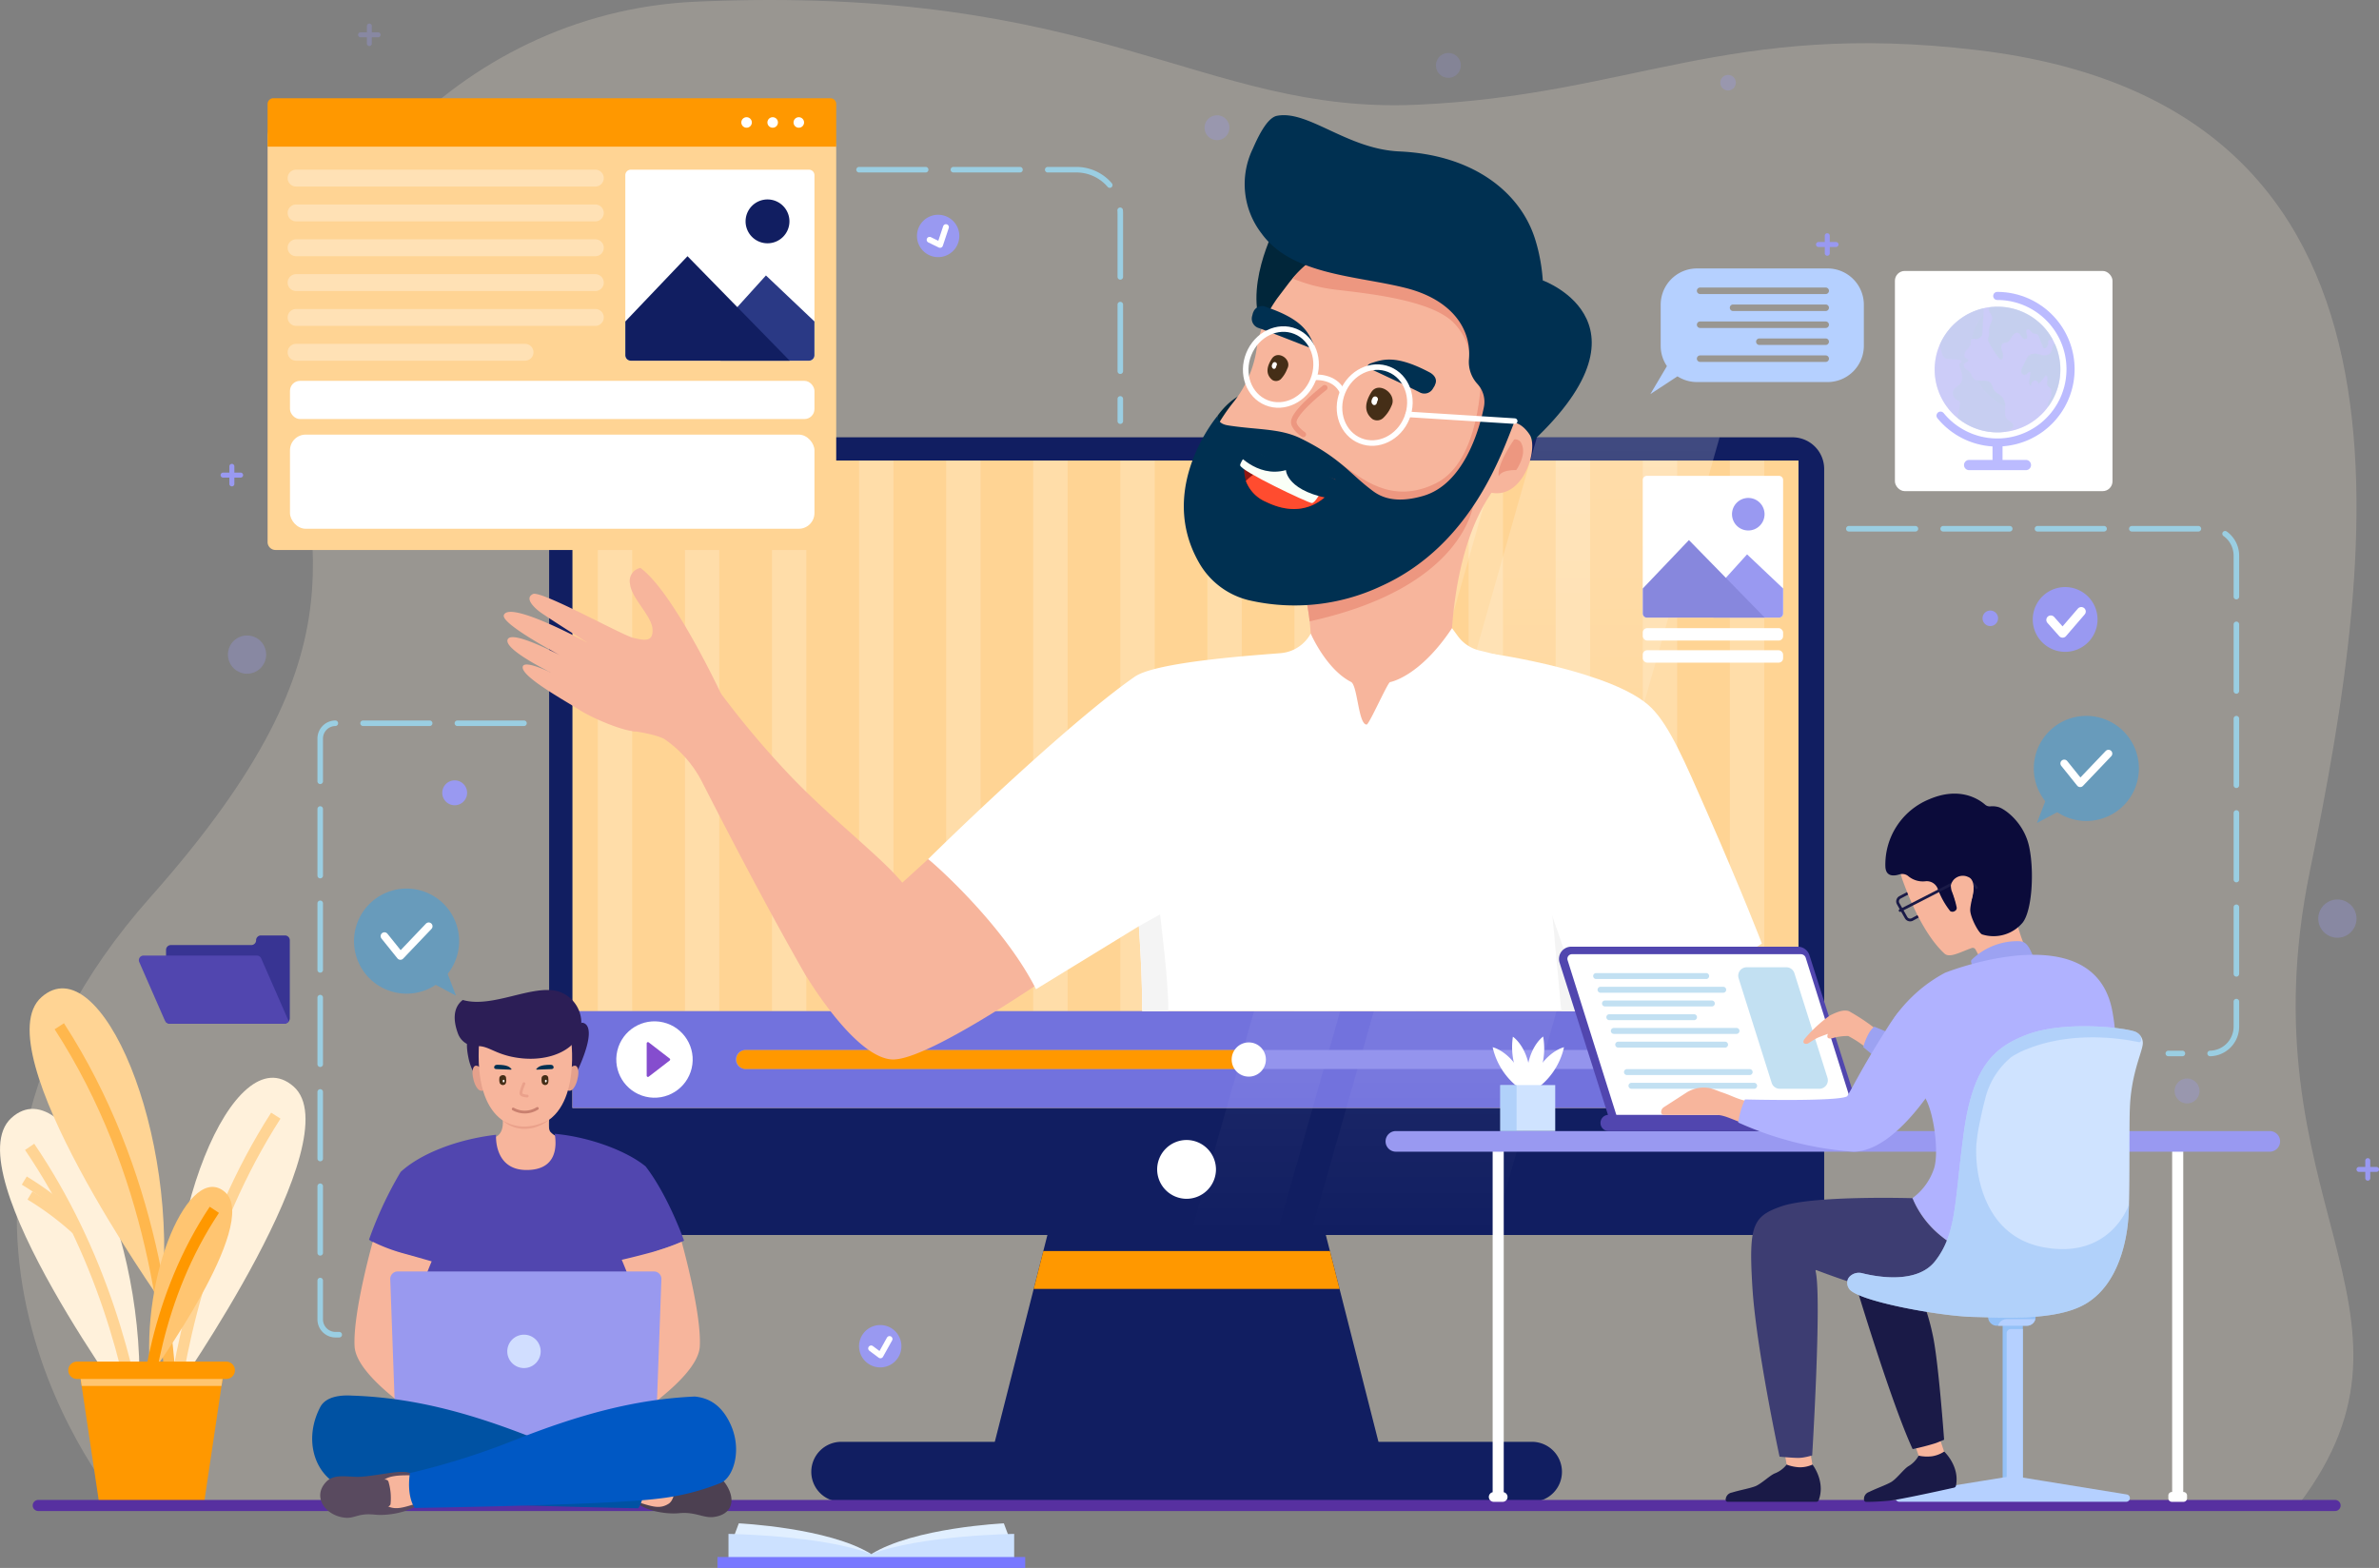 <svg xmlns="http://www.w3.org/2000/svg" xmlns:xlink="http://www.w3.org/1999/xlink" width="428.765" height="282.625" viewBox="0 0 428.765 282.625">
  <rect x="0" y="0" width="428.765" height="282.625" fill="#808080" stroke="none"/>
  <defs>
    <linearGradient id="linear-gradient" x1="0.5" y1="-0.011" x2="0.5" y2="0.996" gradientUnits="objectBoundingBox">
      <stop offset="0" stop-color="#fff"/>
      <stop offset="1" stop-color="#fff" stop-opacity="0"/>
    </linearGradient>
  </defs>
  <g id="Grupo_60593" data-name="Grupo 60593" transform="translate(-63.009 -47.639)">
    <path id="Trazado_108210" data-name="Trazado 108210" d="M85.794,318.654S40.9,266.332,91.472,209.394c40.764-45.9,27.748-63.644,25.869-94.593-1.59-26.2,28.116-64.932,72.574-66.866,72.868-3.169,90.983,20.248,129.671,18.591s56.185-15.2,101.122-9.863c83.385,9.9,72.147,88.933,59.995,148s24.362,79.241-1.915,114.034" transform="translate(-1.388 0)" fill="#fff1db" opacity="0.2"/>
    <g id="Grupo_60520" data-name="Grupo 60520" transform="translate(161.978 126.466)">
      <g id="Grupo_60516" data-name="Grupo 60516" transform="translate(47.249 133.477)">
        <path id="Trazado_108211" data-name="Trazado 108211" d="M394.052,407.448H323.629l7.649-30.074,1.734-6.82,3.366-13.208H381.3l3.366,13.208,1.734,6.82Z" transform="translate(-291.193 -357.347)" fill="#111e61"/>
        <path id="Trazado_108212" data-name="Trazado 108212" d="M389.912,383.434H334.788l1.734-6.82h51.657Z" transform="translate(-294.702 -363.406)" fill="#ff9800"/>
        <path id="Trazado_108213" data-name="Trazado 108213" d="M406.194,437.593H281.719a5.408,5.408,0,0,1-5.408-5.409h0a5.408,5.408,0,0,1,5.408-5.408H406.194a5.408,5.408,0,0,1,5.409,5.408h0A5.409,5.409,0,0,1,406.194,437.593Z" transform="translate(-276.311 -379.183)" fill="#111e61"/>
      </g>
      <path id="Trazado_108214" data-name="Trazado 108214" d="M437.185,168.336V300.717a5.708,5.708,0,0,1-5.7,5.705H213.089a5.7,5.7,0,0,1-5.705-5.705V168.336a5.7,5.7,0,0,1,5.705-5.705H431.48A5.708,5.708,0,0,1,437.185,168.336Z" transform="translate(-207.384 -162.631)" fill="#111e61"/>
      <rect id="Rectángulo_8448" data-name="Rectángulo 8448" width="220.969" height="116.697" transform="translate(4.203 4.188)" fill="#ffd494"/>
      <g id="Grupo_60517" data-name="Grupo 60517" transform="translate(8.777 4.188)" opacity="0.3">
        <rect id="Rectángulo_8449" data-name="Rectángulo 8449" width="6.195" height="99.245" transform="translate(188.332)" fill="#fff1db"/>
        <rect id="Rectángulo_8450" data-name="Rectángulo 8450" width="6.195" height="99.245" transform="translate(204.026)" fill="#fff1db"/>
        <rect id="Rectángulo_8451" data-name="Rectángulo 8451" width="6.195" height="99.245" fill="#fff1db"/>
        <rect id="Rectángulo_8452" data-name="Rectángulo 8452" width="6.195" height="99.245" transform="translate(15.694)" fill="#fff1db"/>
        <rect id="Rectángulo_8453" data-name="Rectángulo 8453" width="6.195" height="99.245" transform="translate(31.389)" fill="#fff1db"/>
        <rect id="Rectángulo_8454" data-name="Rectángulo 8454" width="6.195" height="99.245" transform="translate(47.083)" fill="#fff1db"/>
        <rect id="Rectángulo_8455" data-name="Rectángulo 8455" width="6.195" height="99.245" transform="translate(62.777)" fill="#fff1db"/>
        <rect id="Rectángulo_8456" data-name="Rectángulo 8456" width="6.195" height="99.245" transform="translate(78.471)" fill="#fff1db"/>
        <rect id="Rectángulo_8457" data-name="Rectángulo 8457" width="6.195" height="99.245" transform="translate(94.166)" fill="#fff1db"/>
        <rect id="Rectángulo_8458" data-name="Rectángulo 8458" width="6.195" height="99.245" transform="translate(109.86)" fill="#fff1db"/>
        <rect id="Rectángulo_8459" data-name="Rectángulo 8459" width="6.195" height="99.245" transform="translate(125.554)" fill="#fff1db"/>
        <rect id="Rectángulo_8460" data-name="Rectángulo 8460" width="6.195" height="99.245" transform="translate(141.249)" fill="#fff1db"/>
        <rect id="Rectángulo_8461" data-name="Rectángulo 8461" width="6.195" height="99.245" transform="translate(156.943)" fill="#fff1db"/>
        <rect id="Rectángulo_8462" data-name="Rectángulo 8462" width="6.195" height="99.245" transform="translate(172.637)" fill="#fff1db"/>
      </g>
      <rect id="Rectángulo_8463" data-name="Rectángulo 8463" width="220.969" height="17.452" transform="translate(4.203 103.433)" fill="#7272dd"/>
      <path id="Trazado_108215" data-name="Trazado 108215" d="M372.546,358.011h0a5.314,5.314,0,0,1-5.3-5.3h0a5.314,5.314,0,0,1,5.3-5.3h0a5.314,5.314,0,0,1,5.3,5.3h0A5.314,5.314,0,0,1,372.546,358.011Z" transform="translate(-257.662 -220.746)" fill="#fff"/>
      <path id="Trazado_108216" data-name="Trazado 108216" d="M391.565,306.317H376.044l40.82-143.686h15.522Z" transform="translate(-260.428 -162.631)" opacity="0.2" fill="url(#linear-gradient)"/>
      <path id="Trazado_108217" data-name="Trazado 108217" d="M440.467,306.317h-32.93l40.82-143.686h32.929Z" transform="translate(-270.333 -162.631)" opacity="0.2" fill="url(#linear-gradient)"/>
      <g id="Grupo_60518" data-name="Grupo 60518" transform="translate(33.695 109.074)">
        <path id="Trazado_108218" data-name="Trazado 108218" d="M439.54,327.168H258.252a1.714,1.714,0,1,1,0-3.427H439.54a1.714,1.714,0,0,1,0,3.427Z" transform="translate(-256.538 -322.375)" fill="#9494ed"/>
        <path id="Trazado_108219" data-name="Trazado 108219" d="M348.9,323.746v3.427H258.254a1.714,1.714,0,0,1,0-3.427Z" transform="translate(-256.539 -322.376)" fill="#ff9800"/>
        <circle id="Elipse_4183" data-name="Elipse 4183" cx="3.085" cy="3.085" r="3.085" transform="translate(89.317)" fill="#fff"/>
      </g>
      <g id="Grupo_60519" data-name="Grupo 60519" transform="translate(10.707 103.878)">
        <circle id="Elipse_4184" data-name="Elipse 4184" cx="6.884" cy="6.884" r="6.884" transform="translate(0 13.399) rotate(-76.718)" fill="#fff"/>
        <path id="Trazado_108220" data-name="Trazado 108220" d="M233.4,321.721l3.774,2.908a.228.228,0,0,1,0,.361L233.4,327.9a.228.228,0,0,1-.367-.18V321.9A.228.228,0,0,1,233.4,321.721Z" transform="translate(-226.158 -316.529)" fill="#854dce"/>
      </g>
    </g>
    <g id="Grupo_60526" data-name="Grupo 60526" transform="translate(63.009 225.797)">
      <g id="Grupo_60521" data-name="Grupo 60521" transform="translate(0 21.726)">
        <path id="Trazado_108221" data-name="Trazado 108221" d="M87.8,395.272s-33.175-44.815-22.765-54.387S90.655,365.029,87.8,395.272Z" transform="translate(-63.009 -339.229)" fill="#fff1db"/>
        <path id="Trazado_108222" data-name="Trazado 108222" d="M70.8,349.212C83.612,368.1,89.042,388.833,91.33,405.091" transform="translate(-65.459 -342.369)" fill="#fff1db" stroke="#ffd494" stroke-miterlimit="10" stroke-width="2"/>
        <path id="Trazado_108223" data-name="Trazado 108223" d="M69.392,358.081a53.007,53.007,0,0,1,8.29,6.191" transform="translate(-65.017 -345.158)" fill="#fff1db" stroke="#ffd494" stroke-miterlimit="10" stroke-width="1.718"/>
        <path id="Trazado_108224" data-name="Trazado 108224" d="M70.891,362a53,53,0,0,1,8.29,6.191" transform="translate(-65.488 -346.389)" fill="#fff1db" stroke="#ffd494" stroke-miterlimit="10" stroke-width="1.718"/>
      </g>
      <g id="Grupo_60522" data-name="Grupo 60522" transform="translate(30.279 16.115)">
        <path id="Trazado_108225" data-name="Trazado 108225" d="M108.784,387.566s31.985-45.673,21.327-54.967S105.13,357.409,108.784,387.566Z" transform="translate(-107.501 -331.043)" fill="#fff1db"/>
        <path id="Trazado_108226" data-name="Trazado 108226" d="M126.61,341.005c-13.251,20.686-17.9,43.275-19.43,60.045" transform="translate(-107.18 -334.176)" fill="none" stroke="#ffd494" stroke-miterlimit="10" stroke-width="2"/>
      </g>
      <g id="Grupo_60523" data-name="Grupo 60523" transform="translate(5.338)">
        <path id="Trazado_108228" data-name="Trazado 108228" d="M94.519,363.978s-32.19-45.528-21.574-54.87S98.036,333.8,94.519,363.978Z" transform="translate(-70.797 -307.534)" fill="#ffd494"/>
        <path id="Trazado_108229" data-name="Trazado 108229" d="M78.6,317.5c16.9,26.12,20.012,55.353,20.421,71.968" transform="translate(-73.251 -310.669)" fill="none" stroke="#ffb74d" stroke-miterlimit="10" stroke-width="2"/>
      </g>
      <g id="Grupo_60524" data-name="Grupo 60524" transform="translate(25.709 35.79)">
        <path id="Trazado_108230" data-name="Trazado 108230" d="M102.47,393.679s19.81-27.225,13.477-32.953S100.594,375.431,102.47,393.679Z" transform="translate(-101.05 -359.744)" fill="#ffc571"/>
        <path id="Trazado_108231" data-name="Trazado 108231" d="M113.434,365.769c-10.418,15.632-12.537,33.257-12.92,43.286" transform="translate(-100.514 -361.639)" fill="none" stroke="#ff9800" stroke-miterlimit="10" stroke-width="2"/>
      </g>
      <g id="Grupo_60525" data-name="Grupo 60525" transform="translate(12.306 67.285)">
        <path id="Trazado_108232" data-name="Trazado 108232" d="M109.95,407.334l-.156,1.041-.328,2.212L106.3,431.826H87.425l-3.164-21.239-.328-2.212-.156-1.041Z" transform="translate(-81.847 -406.206)" fill="#ff9800"/>
        <path id="Trazado_108233" data-name="Trazado 108233" d="M109.865,408.853l-.328,2.212h-25.2L84,408.853Z" transform="translate(-81.918 -406.684)" fill="#ffc571"/>
        <path id="Trazado_108234" data-name="Trazado 108234" d="M109.432,408.812H82.523a1.562,1.562,0,0,1-1.562-1.562h0a1.562,1.562,0,0,1,1.562-1.562h26.909a1.561,1.561,0,0,1,1.561,1.562h0A1.561,1.561,0,0,1,109.432,408.812Z" transform="translate(-80.961 -405.689)" fill="#ff9800"/>
      </g>
    </g>
    <g id="Grupo_60527" data-name="Grupo 60527" transform="translate(88.038 216.258)">
      <path id="Trazado_108235" data-name="Trazado 108235" d="M128.971,294.487v14.042a.95.95,0,0,1-.184.568.971.971,0,0,1-.806.422h-20.63a1.012,1.012,0,0,1-.683-.269V296.214a.865.865,0,0,1,.867-.86h14.5a.865.865,0,0,0,.86-.867.866.866,0,0,1,.86-.868H128.1A.872.872,0,0,1,128.971,294.487Z" transform="translate(-101.769 -293.619)" fill="#383493"/>
      <path id="Trazado_108236" data-name="Trazado 108236" d="M126.539,310.764a.971.971,0,0,1-.806.422H105.1a1.012,1.012,0,0,1-.683-.269.961.961,0,0,1-.208-.292.307.307,0,0,1-.031-.069l-4.591-10.48a.829.829,0,0,1,.76-1.159H120.8a.826.826,0,0,1,.76.492l4.3,9.812Z" transform="translate(-99.521 -295.285)" fill="#5146af"/>
    </g>
    <line id="Línea_185" data-name="Línea 185" x2="413.959" transform="translate(69.899 319.009)" fill="none" stroke="#5730a0" stroke-linecap="round" stroke-linejoin="round" stroke-width="2"/>
    <g id="Grupo_60531" data-name="Grupo 60531" transform="translate(111.236 65.35)">
      <path id="Rectángulo_8464" data-name="Rectángulo 8464" d="M4.484,0H95.836a6.647,6.647,0,0,1,6.647,6.647V77.389a1.432,1.432,0,0,1-1.432,1.432H1.432A1.432,1.432,0,0,1,0,77.389V4.484A4.484,4.484,0,0,1,4.484,0Z" transform="translate(0 2.605)" fill="#ffd494"/>
      <rect id="Rectángulo_8465" data-name="Rectángulo 8465" width="94.525" height="16.97" rx="2.827" transform="translate(4.036 60.631)" fill="#fff"/>
      <rect id="Rectángulo_8466" data-name="Rectángulo 8466" width="94.525" height="6.883" rx="1.801" transform="translate(4.036 50.94)" fill="#fff"/>
      <g id="Grupo_60528" data-name="Grupo 60528" transform="translate(3.617 12.874)">
        <path id="Trazado_108237" data-name="Trazado 108237" d="M194.092,95.294H140.158a1.519,1.519,0,0,1-1.519-1.519h0a1.519,1.519,0,0,1,1.519-1.519h53.934a1.519,1.519,0,0,1,1.519,1.519h0A1.519,1.519,0,0,1,194.092,95.294Z" transform="translate(-138.639 -92.256)" fill="#fff" opacity="0.31"/>
        <path id="Trazado_108238" data-name="Trazado 108238" d="M194.092,104.453H140.159a1.519,1.519,0,0,1-1.52-1.518h0a1.519,1.519,0,0,1,1.52-1.52h53.934a1.519,1.519,0,0,1,1.519,1.52h0A1.519,1.519,0,0,1,194.092,104.453Z" transform="translate(-138.639 -95.137)" fill="#fff" opacity="0.31"/>
        <path id="Trazado_108239" data-name="Trazado 108239" d="M194.092,113.613H140.159a1.519,1.519,0,0,1-1.52-1.519h0a1.52,1.52,0,0,1,1.52-1.519h53.934a1.519,1.519,0,0,1,1.519,1.519h0A1.519,1.519,0,0,1,194.092,113.613Z" transform="translate(-138.639 -98.017)" fill="#fff" opacity="0.31"/>
        <path id="Trazado_108240" data-name="Trazado 108240" d="M194.092,122.772H140.159a1.519,1.519,0,0,1-1.52-1.518h0a1.519,1.519,0,0,1,1.52-1.52h53.934a1.519,1.519,0,0,1,1.519,1.52h0A1.519,1.519,0,0,1,194.092,122.772Z" transform="translate(-138.639 -100.898)" fill="#fff" opacity="0.31"/>
        <path id="Trazado_108241" data-name="Trazado 108241" d="M194.092,131.932H140.159a1.519,1.519,0,0,1-1.52-1.519h0a1.519,1.519,0,0,1,1.52-1.519h53.934a1.519,1.519,0,0,1,1.519,1.519h0A1.519,1.519,0,0,1,194.092,131.932Z" transform="translate(-138.639 -103.779)" fill="#fff" opacity="0.31"/>
        <path id="Trazado_108242" data-name="Trazado 108242" d="M181.422,141.094H140.159a1.519,1.519,0,0,1-1.52-1.519h0a1.519,1.519,0,0,1,1.52-1.519h41.264a1.519,1.519,0,0,1,1.519,1.519h0A1.519,1.519,0,0,1,181.422,141.094Z" transform="translate(-138.639 -106.66)" fill="#fff" opacity="0.31"/>
      </g>
      <path id="Trazado_108243" data-name="Trazado 108243" d="M234.807,73.475H134.4a1.039,1.039,0,0,0-1.039,1.039V82.2H235.846V74.514A1.039,1.039,0,0,0,234.807,73.475Z" transform="translate(-133.362 -73.475)" fill="#ff9800"/>
      <g id="Grupo_60529" data-name="Grupo 60529" transform="translate(85.382 3.417)">
        <path id="Trazado_108244" data-name="Trazado 108244" d="M259.811,79.406a.947.947,0,1,1-.947-.947A.947.947,0,0,1,259.811,79.406Z" transform="translate(-257.917 -78.459)" fill="#fff"/>
        <path id="Trazado_108245" data-name="Trazado 108245" d="M266.675,79.406a.947.947,0,1,1-.947-.947A.946.946,0,0,1,266.675,79.406Z" transform="translate(-260.076 -78.459)" fill="#fff"/>
        <path id="Trazado_108246" data-name="Trazado 108246" d="M273.539,79.406a.947.947,0,1,1-.947-.947A.946.946,0,0,1,273.539,79.406Z" transform="translate(-262.234 -78.459)" fill="#fff"/>
      </g>
      <g id="Grupo_60530" data-name="Grupo 60530" transform="translate(64.479 12.877)">
        <path id="Trazado_108247" data-name="Trazado 108247" d="M261.506,93.241V125.7a.991.991,0,0,1-.993.992H228.4a.989.989,0,0,1-.981-.992V93.241a.987.987,0,0,1,.981-.981h32.108A.989.989,0,0,1,261.506,93.241Z" transform="translate(-227.424 -92.26)" fill="#fff"/>
        <path id="Trazado_108248" data-name="Trazado 108248" d="M269.38,128.364v6.083a.991.991,0,0,1-.993.992H252.462l.677-7.075,7.5-8.29Z" transform="translate(-235.299 -101.008)" fill="#2a3985"/>
        <path id="Trazado_108249" data-name="Trazado 108249" d="M257.046,133.845H228.4a.989.989,0,0,1-.981-.992V126.77l11.209-11.763Z" transform="translate(-227.424 -99.414)" fill="#111e61"/>
        <path id="Trazado_108250" data-name="Trazado 108250" d="M266.94,104.034a3.952,3.952,0,1,1-3.951-3.951A3.951,3.951,0,0,1,266.94,104.034Z" transform="translate(-237.366 -94.72)" fill="#111e61"/>
      </g>
    </g>
    <g id="Grupo_60539" data-name="Grupo 60539" transform="translate(153.797 68.401)">
      <path id="Trazado_108251" data-name="Trazado 108251" d="M308.394,272.676l-10.714-18.385-17.035,1.342L276,259.87c-.6-.693-.465-.535-.932-1.058-3.594-4.025-12.007-10.716-18.676-17.6a162.131,162.131,0,0,1-13.244-15.646l-1.348.672c.005-.717.01-1.176.01-1.176l-6-8.02-7.266-.472-5.394,6.56.278,3.507s.087,5.405,4.31,5.951c1.268.164,4.471.775,5.482,1.466A20.984,20.984,0,0,1,240,241.894c4.761,9.334,11.7,22.65,18.221,34.06a13.63,13.63,0,0,0,.747,1.224c2.268,3.614,9.3,14.063,15.04,14.556C280.956,292.331,308.394,272.676,308.394,272.676Z" transform="translate(-204.162 -121.529)" fill="#f7b59c"/>
      <g id="Grupo_60538" data-name="Grupo 60538" transform="translate(122.569)">
        <path id="Trazado_108252" data-name="Trazado 108252" d="M383.068,155.027s2.288-3.417,5.435-4.232-3.454,7.317-3.454,7.317a7.718,7.718,0,0,1-1.982.656A22.939,22.939,0,0,1,383.068,155.027Z" transform="translate(-376.996 -100.826)" fill="#01263a"/>
        <path id="Trazado_108253" data-name="Trazado 108253" d="M464.831,121.383s22.445,8.057-4.275,31.213l-4.022-1.224Z" transform="translate(-400.13 -91.594)" fill="#003051"/>
        <path id="Trazado_108254" data-name="Trazado 108254" d="M385.844,202.79a43.694,43.694,0,0,0,25.019,15.133c24.86-.472,29.1-14.169,29.1-14.169l-13.885-3.083s-.42-18.129,7.281-29.314c5.771,1.112,8.474-7.99,6.889-10.435-1.719-2.652-3.653-2.3-3.653-2.3-1.636,1.777-3.124,5.96-3.859,8.023L398.1,184.555a19.684,19.684,0,0,1,.931,2.49,40.237,40.237,0,0,1,1.546,7.491,50.96,50.96,0,0,1,.3,6.806Zm44.422-32.2c.734-1.252,1.531-2.518,2.413-3.791-.308.882-.539,1.679-.707,2.329C430.994,169.957,430.287,170.573,430.266,170.594Z" transform="translate(-377.897 -103.3)" fill="#f7b59c"/>
        <path id="Trazado_108255" data-name="Trazado 108255" d="M405.078,193.467a40.237,40.237,0,0,1,1.546,7.491c28.845-6.323,29.67-21.935,29.67-21.935l-14.807,6.008Z" transform="translate(-383.947 -109.722)" fill="#ed9780"/>
        <path id="Trazado_108256" data-name="Trazado 108256" d="M396.82,107.183s-6.281,11.68-1.955,19.374l10-12.961" transform="translate(-380.257 -87.128)" fill="#01263a"/>
        <path id="Trazado_108257" data-name="Trazado 108257" d="M380.9,167.273c6.647,10.5,31.008,10.256,42.437-4.782s13.294-32.291,7.579-42.9c-3.178-5.9-10.777-9.3-18.246-9.855a20.311,20.311,0,0,0-5.945.441,21.681,21.681,0,0,0-11.78,7.168c-.28.33-.541.661-.8,1l-1.755,2.316c-.23.3-.441.6-.651.922a19.966,19.966,0,0,0-2.536,5.324,19.321,19.321,0,0,0-.712,3.018,20.081,20.081,0,0,1-4.09,9.594C379.386,145.7,374.263,156.787,380.9,167.273Z" transform="translate(-375.349 -87.914)" fill="#f7b59c"/>
        <path id="Trazado_108258" data-name="Trazado 108258" d="M402.833,117.574a29.313,29.313,0,0,0,7.743,2.014c5.812.7,17.528,1.861,21.46,6.135a10.9,10.9,0,0,1,2.623,4.847c.965,3.358-2.182-11.415-2.182-11.415l-17.857-8.75A21.688,21.688,0,0,0,402.833,117.574Z" transform="translate(-383.241 -88.141)" fill="#ed9780"/>
        <path id="Trazado_108259" data-name="Trazado 108259" d="M439.478,146.641s-.056,15.21-8.1,19.232-13.552-.937-17.224-3.563c-2.113-1.511-2.856,2.362-2.856,2.362s4.2,6.972,6.3,6.972,10.55-.117,11.191-.524,5.479-2.74,5.479-2.74,3.323-5.679,3.556-6.278,4.022-7.069,3.847-7.885-.117-6.178-.117-6.178Z" transform="translate(-385.903 -99.538)" fill="#ed9780"/>
        <path id="Trazado_108260" data-name="Trazado 108260" d="M391.04,78.041c-1.9.369-3.613,4.262-4.386,6.006a14.556,14.556,0,0,0,1.6,15.187c5.478,7.592,17.312,7.607,26.142,9.88,7.848,2.02,11.76,7.079,11.244,12.843a5.854,5.854,0,0,0,1.459,4.336l.167.192a4.736,4.736,0,0,1,1.072,4.052c-.921,4.559-3.8,13.907-10.882,16-6.12,1.807-8.63-.491-9.641-1.261-3.561-2.71-5.572-5.712-12.522-9.1-3.615-1.762-7.5-1.518-12.573-2.258-.943-.138-2.248-.262-2.394-1.788,0,0-11.064,12.981-3.323,26.475a14.144,14.144,0,0,0,8.959,6.752,36.648,36.648,0,0,0,23.888-2.557c16.437-7.432,21.858-24.394,24.044-29.727s7.869-19.7,3.63-32.933c-2.616-8.166-10.9-15.071-24.439-15.679C403.651,84.035,396.658,76.948,391.04,78.041Z" transform="translate(-374.252 -77.927)" fill="#003051"/>
        <path id="Trazado_108261" data-name="Trazado 108261" d="M406.765,171.8a7.954,7.954,0,0,1-.7,1.049c-1.483,1.938-5.379,5.6-12.024,2.364a6.638,6.638,0,0,1-3.63-3.763,8.234,8.234,0,0,1,.5-5.827,52.227,52.227,0,0,0,5.812,3.19,29.57,29.57,0,0,0,9.666,2.959C406.513,171.788,406.639,171.8,406.765,171.8Z" transform="translate(-379.224 -105.509)" fill="#8d1612"/>
        <path id="Trazado_108262" data-name="Trazado 108262" d="M406.723,172.65l-.175.587-.322,1.077c-1.483,1.938-5.379,5.6-12.024,2.364a6.638,6.638,0,0,1-3.63-3.763,8.691,8.691,0,0,1,5.477-2.637h4.463Z" transform="translate(-379.384 -106.972)" fill="#ff4c2f"/>
        <path id="Trazado_108263" data-name="Trazado 108263" d="M390.926,165.626s-1.859,2.316-1.864,2.977c-.007,1.028,12.24,6.778,12.9,6.821s1.8-2.316,1.8-2.316l-4.962-2.955" transform="translate(-378.909 -105.509)" fill="#fafff7"/>
        <path id="Trazado_108264" data-name="Trazado 108264" d="M392.484,129.028c-.291.651-.056.044-.32.965a1.771,1.771,0,0,0,1.264,2.126c2.3.821,9.254,3.574,9.254,3.574.727.421.738-.361.513-.832-.914-1.915-1.831-4.294-8.421-6.527A1.7,1.7,0,0,0,392.484,129.028Z" transform="translate(-379.865 -93.731)" fill="#003051"/>
        <path id="Trazado_108265" data-name="Trazado 108265" d="M434.75,146.607c-.273.659.008.072-.48.9a1.771,1.771,0,0,1-2.413.546c-2.174-1.1-8.959-4.258-8.959-4.258-.805-.238-.245-.784.252-.945,2.018-.653,4.376-1.625,10.53,1.623C434.542,144.925,435.124,145.706,434.75,146.607Z" transform="translate(-389.423 -98.136)" fill="#003051"/>
        <path id="Trazado_108266" data-name="Trazado 108266" d="M387.659,165.4s3.859,4.907,9.217,3.41c0,0,.051,4.013,9.056,5.329l.787-3.143s-5.8-3.09-6.176-2.856-5.889-1.471-6.939-1.668-4.633-2.995-4.633-2.995Z" transform="translate(-378.468 -104.831)" fill="#003051"/>
        <path id="Trazado_108267" data-name="Trazado 108267" d="M459.822,163.178s-3.269,4.658-2.767,6.689c0,0,.125-1.179,3.133-1.161,0,0,1.944-2.709.966-4.729A1.216,1.216,0,0,0,459.822,163.178Z" transform="translate(-400.277 -104.733)" fill="#ed9780"/>
        <g id="Grupo_60534" data-name="Grupo 60534" transform="translate(32.873 49.127)">
          <g id="Grupo_60532" data-name="Grupo 60532">
            <path id="Trazado_108268" data-name="Trazado 108268" d="M423.111,150.421c-1.027,1.673-1.456,3.5.223,4.827a1.609,1.609,0,0,0,1.937-.2,6.264,6.264,0,0,0,1.473-2.157c1.148-2.177-2.322-4.606-3.633-2.47Z" transform="translate(-422.206 -149.594)" fill="#452e17"/>
          </g>
          <g id="Grupo_60533" data-name="Grupo 60533" transform="translate(0.948 1.56)">
            <path id="Trazado_108269" data-name="Trazado 108269" d="M423.827,152.111c-.269.439-.383.918.058,1.267a.423.423,0,0,0,.508-.053c.224-.215.165-.437.3-.687a.506.506,0,0,0-.863-.527Z" transform="translate(-423.589 -151.87)" fill="#fff"/>
          </g>
        </g>
        <g id="Grupo_60537" data-name="Grupo 60537" transform="translate(15.088 43.242)">
          <g id="Grupo_60535" data-name="Grupo 60535">
            <path id="Trazado_108270" data-name="Trazado 108270" d="M397.036,141.666c-.848,1.3-1.228,2.728.068,3.815a1.272,1.272,0,0,0,1.533-.114,5.562,5.562,0,0,0,1.171-1.869c.955-1.693-1.69-3.488-2.772-1.831Z" transform="translate(-396.262 -141.008)" fill="#452e17"/>
          </g>
          <g id="Grupo_60536" data-name="Grupo 60536" transform="translate(0.771 1.252)">
            <path id="Trazado_108271" data-name="Trazado 108271" d="M397.589,143.017c-.222.34-.322.715.018,1a.332.332,0,0,0,.4-.03c.182-.164.14-.341.25-.535a.4.4,0,0,0-.67-.435Z" transform="translate(-397.386 -142.835)" fill="#fff"/>
          </g>
        </g>
      </g>
      <path id="Trazado_108272" data-name="Trazado 108272" d="M234.669,219.778s-8.6-18.46-14.594-22.808a2.417,2.417,0,0,0-1.864,2.9c.247,2.566,3.887,5.712,4.051,8.113s-1.449,2.067-3.435,1.612-16.671-8.629-18.119-7.913c-1.477.729.04,2.255,1.074,3.083s8.872,5.757,8.872,5.757-14.123-7.75-15.18-5.056c-.685,1.747,12.447,8.489,12.447,8.489s-11.281-6.32-11.8-3.975c-.439,2,9.117,6.485,9.117,6.485s-5.906-3.092-6.35-1.734c-.563,1.72,7.64,6.176,10.019,7.728s8.17,4.039,10.466,3.979,3.993-.288,5.254,1" transform="translate(-195.449 -115.366)" fill="#f7b59c"/>
      <path id="Trazado_108273" data-name="Trazado 108273" d="M427.023,264.29l4.744,17.556h-86.16c.007-4.538-.24-9.953-.6-15.3L326.474,277.9c-6.06-12.01-19.269-23.437-19.454-23.444,12.867-12.624,28.644-26.922,37.24-32.885,4.113-2.859,23.872-4.008,26.436-4.262a6.8,6.8,0,0,0,5.285-3.517s2.749,6.389,7.232,8.7c1.22.5,1.33,7.746,2.852,7.7.452-.014,3.784-7.582,4.216-7.65,0,0,5.306-.9,11.167-9.727l1.049,1.433a6.758,6.758,0,0,0,3.914,2.6,98.156,98.156,0,0,1,13.6,4.25c7.39,2.982,15.527,17.165,15.527,17.165l1.83,26.028-10.858-.494Z" transform="translate(-230.539 -120.35)" fill="#fff"/>
      <path id="Trazado_108274" data-name="Trazado 108274" d="M470.512,281.4l2.049,22.016h10.625L481.3,289.069Z" transform="translate(-281.957 -141.92)" fill="#f4f4f4"/>
      <path id="Trazado_108275" data-name="Trazado 108275" d="M505.847,276.336l9.6,25.489h-28.62l-4.741-10.351" transform="translate(-285.596 -140.327)" fill="#f7b59c"/>
      <path id="Trazado_108276" data-name="Trazado 108276" d="M455.607,219.6s21.934,3.172,28.491,9.7c3.268,3.255,5.948,9.492,10.051,18.851,6.712,15.309,9.877,23.648,9.877,23.648s-16.6,11.541-33.24,8.114l-8.151-23.478Z" transform="translate(-277.27 -122.483)" fill="#fff"/>
      <ellipse id="Elipse_4185" data-name="Elipse 4185" cx="6.935" cy="6.243" rx="6.935" ry="6.243" transform="translate(131.681 49.487) rotate(-67.998)" fill="none" stroke="#fff" stroke-miterlimit="10" stroke-width="1"/>
      <ellipse id="Elipse_4186" data-name="Elipse 4186" cx="6.935" cy="6.243" rx="6.935" ry="6.243" transform="translate(148.586 56.35) rotate(-67.999)" fill="none" stroke="#fff" stroke-miterlimit="10" stroke-width="1"/>
      <path id="Trazado_108277" data-name="Trazado 108277" d="M408.473,146.864s3.74-.4,5.157,2.658" transform="translate(-262.446 -99.602)" fill="none" stroke="#fff" stroke-miterlimit="10" stroke-width="1"/>
      <line id="Línea_186" data-name="Línea 186" x2="19.213" y2="1.21" transform="translate(162.995 53.935)" fill="none" stroke="#fff" stroke-linecap="round" stroke-miterlimit="10" stroke-width="1"/>
      <path id="Trazado_108278" data-name="Trazado 108278" d="M367.739,305.518h-4.7c.007-4.538-.24-9.953-.6-15.3l3.811-2.132S367.849,300.679,367.739,305.518Z" transform="translate(-247.968 -144.023)" fill="#f4f4f4"/>
      <path id="Trazado_108279" data-name="Trazado 108279" d="M408.738,149.594s-5,3.87-5.546,5.9c-.319,1.194,1.686,2.516,1.686,2.516" transform="translate(-260.774 -100.466)" fill="none" stroke="#ed9780" stroke-linecap="round" stroke-miterlimit="10" stroke-width="1"/>
    </g>
    <g id="Grupo_60548" data-name="Grupo 60548" transform="translate(119.279 226.093)">
      <path id="Trazado_108280" data-name="Trazado 108280" d="M204.679,344.6s2.054,7.161-5.648,7.159a6.277,6.277,0,0,1-2.8-.669c-2.843-1.369-3.5-6.144-3.5-6.144,2.407-.616,1.562-4.094,1.562-4.094l8.555.2s-.423,2.236.2,2.875C204.138,345.038,204.679,344.6,204.679,344.6Z" transform="translate(-160.076 -318.309)" fill="#f7b59c"/>
      <path id="Trazado_108281" data-name="Trazado 108281" d="M182.924,345.956s-.482,6.351,5.5,6.351c5.409,0,5.474-4.207,5.075-6.525,6.176.55,12.931,3.045,16.381,5.876,4.092,5.294,6.932,13.392,6.932,13.392a32.4,32.4,0,0,1-3.839,1.475,15.922,15.922,0,0,0-3.5,1.526l-2.42,32.691H169.216l-.645-32.711s-2.486-.6-4.5-1.254a12.908,12.908,0,0,1-4.043-1.908,68.386,68.386,0,0,1,5.7-12.211C169.2,349.446,175.706,346.8,182.924,345.956Z" transform="translate(-149.792 -319.86)" fill="#5146af"/>
      <path id="Trazado_108282" data-name="Trazado 108282" d="M159.5,374.175s-3.608,12.761-3.275,18.857,14.742,14.631,14.742,14.631l1.884-6.429s-5.985-2.549-6.872-7.2,4.138-16.332,4.138-16.332-2.22-.651-5.255-1.482A31.47,31.47,0,0,1,159.5,374.175Z" transform="translate(-148.587 -328.789)" fill="#f7b59c"/>
      <path id="Trazado_108283" data-name="Trazado 108283" d="M236.093,374.175s3.608,12.761,3.276,18.857-14.742,14.631-14.742,14.631l-1.884-6.429s5.986-2.549,6.872-7.2-4.315-16.613-4.315-16.613,2.4-.539,5.431-1.371A43.119,43.119,0,0,0,236.093,374.175Z" transform="translate(-169.515 -328.789)" fill="#f7b59c"/>
      <path id="Trazado_108284" data-name="Trazado 108284" d="M213.42,412.658H166.671l-1.06-29.291a1.341,1.341,0,0,1,1.34-1.389H213.14a1.341,1.341,0,0,1,1.341,1.389Z" transform="translate(-151.547 -331.243)" fill="#9999ef"/>
      <g id="Grupo_60540" data-name="Grupo 60540" transform="translate(0 73.09)">
        <path id="Trazado_108285" data-name="Trazado 108285" d="M229.718,435.941a4.554,4.554,0,0,1,3.31-1.238c1.5-.04,5.751.92,7.778.886s4.137-.478,5.3,1.253c1.974,2.936,1.121,5.584-2.2,5.982-1.808.217-3.3-.977-6.174-.693-2.783.276-7.124-.654-8.388-2.642" transform="translate(-171.59 -420.915)" fill="#4c4051"/>
        <path id="Trazado_108286" data-name="Trazado 108286" d="M222.938,434.515a21.606,21.606,0,0,0,3.729.72c1.488.08,4.825-.291,6.333.657,1.633,1.028,1.028,3.811-.007,4.468-1.671,1.061-3.022.512-6.08-.451a19.1,19.1,0,0,0-6.646-.6" transform="translate(-168.737 -420.856)" fill="#f7b59c"/>
        <path id="Trazado_108287" data-name="Trazado 108287" d="M203.85,434.923s-34.661-.625-43.9-1.841a43.644,43.644,0,0,1-10.569-2.591c-4.153-2.473-5.674-8.364-2.848-13.792,1.318-2.532,5.38-2.078,5.946-2.078.144,0,.219.008.219.008,11.236.439,21.475,3.309,33.049,7.935a133.636,133.636,0,0,0,19,6.086C205.362,433.074,203.85,434.923,203.85,434.923Z" transform="translate(-145.095 -414.59)" fill="#0052a3"/>
        <path id="Trazado_108288" data-name="Trazado 108288" d="M242.254,438.61s-.919-.511-1.224.04a8.082,8.082,0,0,0-.313,3.252c.287.648,1.634.415,1.634.415l1.1-2.963Z" transform="translate(-175.149 -422.076)" fill="#4c4051"/>
      </g>
      <g id="Grupo_60541" data-name="Grupo 60541" transform="translate(1.443 73.282)">
        <path id="Trazado_108289" data-name="Trazado 108289" d="M165.294,435.985a4.729,4.729,0,0,0-3.432-1.3c-1.56-.048-5.976.934-8.082.891s-4.176-.5-5.519.916c-2.53,2.665-.175,6.009,3.276,6.436,1.877.232,2.431-.851,5.414-.544,2.889.3,7.4-.652,8.722-2.713" transform="translate(-147.2 -421.102)" fill="#594a5f"/>
        <path id="Trazado_108290" data-name="Trazado 108290" d="M174.271,434.531a22.479,22.479,0,0,1-3.875.734c-1.546.077-5.011-.32-6.58.659-1.7,1.06-1.082,3.954-.01,4.641,1.732,1.108,3.138.544,6.317-.446a19.844,19.844,0,0,1,6.9-.594" transform="translate(-152.093 -421.053)" fill="#f7b59c"/>
        <path id="Trazado_108291" data-name="Trazado 108291" d="M226.672,430.461l-.008.009a42.558,42.558,0,0,1-11.168,2.8c-9.243,1.182-43.913,1.68-43.913,1.68s-1.5-1.866-.877-6.281a133.2,133.2,0,0,0,19.027-6.01c11.329-4.465,21.383-7.294,32.314-7.791,2.139.212,4.613,1.156,6.361,4.82C230.736,424.536,228.934,429.609,226.672,430.461Z" transform="translate(-154.545 -414.87)" fill="#0058c4"/>
        <path id="Trazado_108292" data-name="Trazado 108292" d="M162.137,436.972s1.174-.648,1.562.056a10.307,10.307,0,0,1,.384,4.149c-.369.825-2.085.522-2.085.522l-1.387-3.784Z" transform="translate(-151.417 -421.736)" fill="#594a5f"/>
      </g>
      <path id="Trazado_108293" data-name="Trazado 108293" d="M214.282,316.572s3.211-.326-.43,7.99c-1.372,3.135-1.861,2.927-1.884,3.079a3,3,0,0,1-1.23-1.569c0-.528.053-4.643.106-4.854S214.282,316.572,214.282,316.572Z" transform="translate(-165.739 -310.672)" fill="#2c1e56"/>
      <path id="Trazado_108294" data-name="Trazado 108294" d="M187.5,319.333s-2.485-.692-1.483,4.267a9.768,9.768,0,0,0,2.468,4.9,3,3,0,0,0,1.23-1.569c0-.528-.053-4.643-.106-4.854S187.5,319.333,187.5,319.333Z" transform="translate(-157.89 -311.531)" fill="#2c1e56"/>
      <path id="Trazado_108295" data-name="Trazado 108295" d="M188.639,328.233s-1.054-1.019-1.351.339.806,4.882,2.207,3.524" transform="translate(-158.349 -314.225)" fill="#e5a18c"/>
      <path id="Trazado_108296" data-name="Trazado 108296" d="M212.64,328.233s1.054-1.019,1.351.339-.807,4.882-2.207,3.524" transform="translate(-166.069 -314.225)" fill="#e5a18c"/>
      <path id="Trazado_108297" data-name="Trazado 108297" d="M197.613,336.977h-.082c-.978.059-9.683.143-8.581-15.679h16.584S207.544,336.027,197.613,336.977Z" transform="translate(-158.857 -312.159)" fill="#f7b59c"/>
      <path id="Trazado_108298" data-name="Trazado 108298" d="M201.291,308.237a5.938,5.938,0,0,1,3.6,8c-1.542,3.123-6.508,4.942-12.059,3.761-3.268-.7-4.319-2.01-6.278-1.911a3.451,3.451,0,0,1-3.406-2.257c-.713-1.921-1.133-4.519.858-6.067C189.418,311.322,196.605,306.849,201.291,308.237Z" transform="translate(-156.876 -307.966)" fill="#2c1e56"/>
      <path id="Trazado_108299" data-name="Trazado 108299" d="M202.4,401.61a3.008,3.008,0,1,1-3.009-3.008A3.008,3.008,0,0,1,202.4,401.61Z" transform="translate(-161.225 -336.471)" fill="#d1deff"/>
      <path id="Trazado_108300" data-name="Trazado 108300" d="M195.2,342.228a6.947,6.947,0,0,0,1.24.606,7.253,7.253,0,0,0,2.912.48,8.429,8.429,0,0,0,1.578-.22,9.831,9.831,0,0,0,1.34-.41,10.178,10.178,0,0,0,1.261-.571,5.7,5.7,0,0,1-1.163.788,7.744,7.744,0,0,1-1.342.553,6.994,6.994,0,0,1-1.647.282,6.016,6.016,0,0,1-1.677-.165,6.144,6.144,0,0,1-1.361-.522A4.584,4.584,0,0,1,195.2,342.228Z" transform="translate(-160.853 -318.706)" fill="#eaa18b"/>
      <g id="Grupo_60544" data-name="Grupo 60544" transform="translate(33.721 15.351)">
        <g id="Grupo_60542" data-name="Grupo 60542">
          <path id="Trazado_108301" data-name="Trazado 108301" d="M195.5,330.833c.064.566.113,1.235-.5,1.308a.65.65,0,0,1-.633-.359,2.036,2.036,0,0,1-.075-.807c-.034-.713,1.13-.865,1.212-.143Z" transform="translate(-194.287 -330.361)" fill="#452e17"/>
        </g>
        <g id="Grupo_60543" data-name="Grupo 60543" transform="translate(0.633 0.836)">
          <path id="Trazado_108302" data-name="Trazado 108302" d="M195.5,331.7c.029.146.011.288-.144.338a.122.122,0,0,1-.133-.065c-.039-.081,0-.136-.012-.217a.147.147,0,0,1,.289-.056Z" transform="translate(-195.21 -331.58)" fill="#fff"/>
        </g>
      </g>
      <g id="Grupo_60547" data-name="Grupo 60547" transform="translate(41.33 15.351)">
        <g id="Grupo_60545" data-name="Grupo 60545">
          <path id="Trazado_108303" data-name="Trazado 108303" d="M206.6,330.833c.064.566.113,1.235-.5,1.308a.65.65,0,0,1-.633-.359,2.036,2.036,0,0,1-.075-.807c-.034-.713,1.13-.865,1.212-.143Z" transform="translate(-205.387 -330.361)" fill="#452e17"/>
        </g>
        <g id="Grupo_60546" data-name="Grupo 60546" transform="translate(0.633 0.836)">
          <path id="Trazado_108304" data-name="Trazado 108304" d="M206.6,331.7c.029.146.011.288-.144.338a.122.122,0,0,1-.133-.065c-.039-.081,0-.136-.012-.217a.147.147,0,0,1,.289-.056Z" transform="translate(-206.31 -331.58)" fill="#fff"/>
        </g>
      </g>
      <path id="Trazado_108305" data-name="Trazado 108305" d="M207.085,327.893c.047.138.012.012.042.2s-.165.311-.418.315c-.629.013-2.548.1-2.548.1-.206.034-.175-.11-.1-.184.319-.3.657-.68,2.459-.694C206.775,327.626,207.02,327.705,207.085,327.893Z" transform="translate(-163.622 -314.15)" fill="#003051"/>
      <path id="Trazado_108306" data-name="Trazado 108306" d="M192.974,327.893c-.047.138-.013.012-.042.2s.165.311.418.315c.629.013,2.548.1,2.548.1.206.034.175-.11.1-.184-.319-.3-.658-.68-2.459-.694C193.284,327.626,193.039,327.705,192.974,327.893Z" transform="translate(-160.139 -314.15)" fill="#003051"/>
      <path id="Trazado_108307" data-name="Trazado 108307" d="M200.521,332.584s-.729,1.6-.5,1.913,1.087.328,1.087.328" transform="translate(-162.355 -315.709)" fill="none" stroke="#eaa18b" stroke-linecap="round" stroke-miterlimit="10" stroke-width="0.5"/>
      <path id="Trazado_108308" data-name="Trazado 108308" d="M197.938,339.212a4.241,4.241,0,0,0,4.348-.108" transform="translate(-161.714 -317.759)" fill="none" stroke="#c9806f" stroke-linecap="round" stroke-miterlimit="10" stroke-width="0.5"/>
    </g>
    <g id="Grupo_60554" data-name="Grupo 60554" transform="translate(312.728 190.691)">
      <g id="Grupo_60550" data-name="Grupo 60550" transform="translate(0 60.829)">
        <g id="Grupo_60549" data-name="Grupo 60549" transform="translate(18.614 3.1)">
          <path id="Trazado_108309" data-name="Trazado 108309" d="M457.136,411.584V349.832a.25.25,0,0,0-.25-.25h-1.5a.25.25,0,0,0-.249.25v61.752a.874.874,0,0,0-.687.846.886.886,0,0,0,.886.886h1.6a.886.886,0,0,0,.886-.886A.874.874,0,0,0,457.136,411.584Z" transform="translate(-454.452 -349.582)" fill="#fff"/>
          <path id="Trazado_108310" data-name="Trazado 108310" d="M635.842,411.543h-.051V349.582h-2v61.961h-.051a.637.637,0,0,0-.636.636v.5a.637.637,0,0,0,.636.636h2.1a.637.637,0,0,0,.636-.636v-.5A.637.637,0,0,0,635.842,411.543Z" transform="translate(-510.639 -349.582)" fill="#fff"/>
        </g>
        <path id="Trazado_108311" data-name="Trazado 108311" d="M586.658,348.778h-157.5a1.859,1.859,0,0,1-1.859-1.859h0a1.859,1.859,0,0,1,1.859-1.859h157.5a1.859,1.859,0,0,1,1.859,1.859h0A1.859,1.859,0,0,1,586.658,348.778Z" transform="translate(-427.298 -345.06)" fill="#9999f1"/>
      </g>
      <path id="Trazado_108312" data-name="Trazado 108312" d="M527.467,327.753H482l-9-28.295a2.209,2.209,0,0,1,2.105-2.879h40.825a2.21,2.21,0,0,1,2.106,1.54Z" transform="translate(-441.64 -268.984)" fill="#5146af"/>
      <path id="Trazado_108313" data-name="Trazado 108313" d="M527.244,328.373H484.191l-9.051-28.741a.828.828,0,0,1,.782-1.08h41.248a.934.934,0,0,1,.89.657Z" transform="translate(-442.332 -269.604)" fill="#fff"/>
      <path id="Trazado_108314" data-name="Trazado 108314" d="M502.247,304.586H482.416a.535.535,0,0,1-.535-.535h0a.535.535,0,0,1,.535-.535h19.831a.536.536,0,0,1,.535.535h0A.535.535,0,0,1,502.247,304.586Z" transform="translate(-444.464 -271.165)" fill="#c2e0f2"/>
      <path id="Trazado_108315" data-name="Trazado 108315" d="M505.681,308.194H483.566a.535.535,0,0,1-.535-.535h0a.535.535,0,0,1,.535-.535h22.115a.534.534,0,0,1,.535.535h0A.535.535,0,0,1,505.681,308.194Z" transform="translate(-444.826 -272.3)" fill="#c2e0f2"/>
      <path id="Trazado_108316" data-name="Trazado 108316" d="M504,311.8H484.74a.535.535,0,0,1-.535-.535h0a.536.536,0,0,1,.535-.535H504a.535.535,0,0,1,.535.535h0A.534.534,0,0,1,504,311.8Z" transform="translate(-445.195 -273.434)" fill="#c2e0f2"/>
      <path id="Trazado_108317" data-name="Trazado 108317" d="M501.151,315.409H485.885a.535.535,0,0,1-.535-.535h0a.535.535,0,0,1,.535-.535h15.266a.536.536,0,0,1,.535.535h0A.535.535,0,0,1,501.151,315.409Z" transform="translate(-445.556 -274.569)" fill="#c2e0f2"/>
      <path id="Trazado_108318" data-name="Trazado 108318" d="M509.179,319.017H487.064a.536.536,0,0,1-.535-.535h0a.535.535,0,0,1,.535-.535h22.114a.534.534,0,0,1,.535.535h0A.535.535,0,0,1,509.179,319.017Z" transform="translate(-445.926 -275.704)" fill="#c2e0f2"/>
      <path id="Trazado_108319" data-name="Trazado 108319" d="M507.48,322.624H488.219a.535.535,0,0,1-.535-.535h0a.535.535,0,0,1,.535-.535H507.48a.535.535,0,0,1,.535.535h0A.534.534,0,0,1,507.48,322.624Z" transform="translate(-446.29 -276.838)" fill="#c2e0f2"/>
      <path id="Trazado_108320" data-name="Trazado 108320" d="M512.635,329.839H490.521a.535.535,0,0,1-.535-.535h0a.536.536,0,0,1,.535-.535h22.114a.535.535,0,0,1,.535.535h0A.534.534,0,0,1,512.635,329.839Z" transform="translate(-447.014 -279.107)" fill="#c2e0f2"/>
      <path id="Trazado_108321" data-name="Trazado 108321" d="M513.81,333.447H491.7a.535.535,0,0,1-.535-.535h0a.535.535,0,0,1,.535-.535H513.81a.535.535,0,0,1,.535.535h0A.536.536,0,0,1,513.81,333.447Z" transform="translate(-447.383 -280.242)" fill="#c2e0f2"/>
      <path id="Trazado_108322" data-name="Trazado 108322" d="M534.645,323.89H527.5a1.525,1.525,0,0,1-1.455-1.067l-5.955-18.848a1.526,1.526,0,0,1,1.455-1.986h7.144a1.525,1.525,0,0,1,1.455,1.067L536.1,321.9A1.526,1.526,0,0,1,534.645,323.89Z" transform="translate(-456.459 -270.685)" fill="#c2e0f2"/>
      <path id="Trazado_108323" data-name="Trazado 108323" d="M534.707,343.718H485.268a1.463,1.463,0,0,1-1.463-1.463h0a1.462,1.462,0,0,1,1.463-1.462h49.439a1.462,1.462,0,0,1,1.462,1.462h0A1.462,1.462,0,0,1,534.707,343.718Z" transform="translate(-445.07 -282.889)" fill="#5146af"/>
      <g id="Grupo_60551" data-name="Grupo 60551" transform="translate(92.031 16.249)">
        <path id="Trazado_108324" data-name="Trazado 108324" d="M564.069,286.809a1.085,1.085,0,0,1-.942-.544l-1.433-2.521a1.078,1.078,0,0,1,.434-1.486l3.99-2.107a1.082,1.082,0,0,1,1.451.437l1.361,2.5a1.078,1.078,0,0,1-.433,1.463l-3.918,2.128A1.064,1.064,0,0,1,564.069,286.809Zm2.549-6.285a.573.573,0,0,0-.269.066l-3.99,2.107a.58.58,0,0,0-.234.8h0l1.433,2.521a.583.583,0,0,0,.782.223l3.918-2.128a.58.58,0,0,0,.232-.788l-1.361-2.5A.582.582,0,0,0,566.619,280.524Z" transform="translate(-561.553 -280.027)" fill="#1a1a47"/>
      </g>
      <path id="Trazado_108325" data-name="Trazado 108325" d="M548.888,319.277a8.573,8.573,0,0,1-.576.674,19.952,19.952,0,0,0-3.065-1.987,9.372,9.372,0,0,0-2.9.405c-1.3.267-.762-.8-.762-.8s-.878.308-1.648.62c-.879.356-1.793,1.091-2.058,1.154-.5.12-.995-.13-.525-.833a24.536,24.536,0,0,1,4.588-4.258c1-.474,2.357-1.164,3.447-.759a37.931,37.931,0,0,1,4.639,3.064A4.412,4.412,0,0,1,548.888,319.277Z" transform="translate(-461.852 -274.265)" fill="#f7b59c"/>
      <path id="Trazado_108326" data-name="Trazado 108326" d="M552.893,317.351s11.758,10.284,20.557,11.331,23.636-15.646,23.636-15.646-.934-8.892-6.42-7.847-12.84,14.267-16.027,14.885-19.754-6.4-19.754-6.4a4.3,4.3,0,0,0-1.025,1.263A11.06,11.06,0,0,0,552.893,317.351Z" transform="translate(-466.798 -271.664)" fill="#9ca2f2"/>
      <path id="Trazado_108327" data-name="Trazado 108327" d="M582.035,262.839c-2.8-3.21-6.949-3.555-10.149-3.2a10.6,10.6,0,0,0-9.065,7.346,9.438,9.438,0,0,0,.191,6.051c2.611,7.211,5.385,11.185,7.519,13.138.938.858,2.915-.311,4.9-1.008a.559.559,0,0,1,.682.26l1.134,2.1,8.193-1.672a28.9,28.9,0,0,1-1.729-4.755C584.785,279.74,587.166,268.712,582.035,262.839Z" transform="translate(-469.792 -257.331)" fill="#f7b59c"/>
      <path id="Trazado_108328" data-name="Trazado 108328" d="M565.957,272.121a2.113,2.113,0,0,1,2.144,1.258,14.9,14.9,0,0,0,2.279,4.12.751.751,0,0,0,.811.008.635.635,0,0,0,.371-.629,17.124,17.124,0,0,0-.853-2.874,1.935,1.935,0,0,1,1.453-2.68,3.284,3.284,0,0,1,1.2.074c2.181.662.679,4.081.635,5.868-.032,1.259,1.476,4.178,2.145,4.441a6.851,6.851,0,0,0,7.274-2.094c1.761-2.176,2.145-9.45,1.181-13.8s-4.445-6.808-5.6-7.087a4.067,4.067,0,0,0-1.368-.106,1.268,1.268,0,0,1-.961-.314c-1.16-1.008-4.624-3.314-10.1-.947a12.706,12.706,0,0,0-7.865,12.123c.081,1.859,1.541,1.721,2.553,1.4a1.689,1.689,0,0,1,1.607.348A4.1,4.1,0,0,0,565.957,272.121Z" transform="translate(-468.622 -256.323)" fill="#0b0b3a"/>
      <path id="Trazado_108329" data-name="Trazado 108329" d="M581.754,299.827s-.729-.812-.452-1.308a11.848,11.848,0,0,1,8.394-3.4c.674.024,1.5.024,2.306,1.783a12.694,12.694,0,0,1,1,2.925Z" transform="translate(-475.713 -268.523)" fill="#9ca2f2"/>
      <path id="Trazado_108330" data-name="Trazado 108330" d="M594.457,353.417c-.263.063-.548.125-.845.182a73.372,73.372,0,0,1-9.668.765c-11.8-.211-17.041-6.575-18.958-9.856a12.274,12.274,0,0,1-.942-1.923,10.85,10.85,0,0,0,3.921-5.422c.89-2.928-.046-9.907-1.57-12.567-.839-1.461-3.321-4.423-4.879-7.545-1.279-2.568-1.94-5.245-.542-7.288a26.266,26.266,0,0,1,8.943-7.807s10.044-4.023,18.6-3.11c5.427.57,10.26,3.127,11.551,9.958C603.394,326.4,594.457,353.417,594.457,353.417Z" transform="translate(-469.094 -269.655)" fill="#b0b2ff"/>
      <path id="Trazado_108331" data-name="Trazado 108331" d="M571.743,428.361a3.9,3.9,0,0,1-2.12,1.2,3.761,3.761,0,0,1-2.468-.458l-.656-1.893,4.528-.986Z" transform="translate(-471.077 -309.756)" fill="#f7b59c"/>
      <path id="Trazado_108332" data-name="Trazado 108332" d="M537.24,431.86a3.9,3.9,0,0,1-2.282.844,3.763,3.763,0,0,1-2.364-.844l-.348-1.974h4.646Z" transform="translate(-460.305 -310.909)" fill="#f7b59c"/>
      <path id="Trazado_108333" data-name="Trazado 108333" d="M566.766,410.937c-.3.136-1.2.507-1.526.622a42.262,42.262,0,0,1-4.147,1.07c-3.894-8.415-10.245-29.594-10.245-29.594-.885-3.743,1.78-5.256,4.121-5.4a4.961,4.961,0,0,1,2.157.314c2.237.947,5.518,7.276,5.518,7.276a38.938,38.938,0,0,1,2.043,6.706C565.731,396.446,566.766,410.937,566.766,410.937Z" transform="translate(-466.1 -294.473)" fill="#1a1a47"/>
      <path id="Trazado_108334" data-name="Trazado 108334" d="M566.987,373.88c-.029,2.128-.594,5.524-3.784,6.483-4.759,1.427-8.275.616-13.794-.337-4.622-.793-11.921-3.5-14.158-4.349-.291-.108-.237.037-.18.34,1.056,5.158-.653,33.034-.653,33.034a13.24,13.24,0,0,1-1.575.365,6.414,6.414,0,0,1-.907.08c-1.2,0-3.4-.226-3.4-.226s-4.234-19.634-4.9-30.62,0-12.683,5.208-14.493c5.8-2.017,23.64-1.475,23.64-1.475l.006.005a17.025,17.025,0,0,0,5.022,6.729A21.168,21.168,0,0,0,566.987,373.88Z" transform="translate(-457.528 -289.753)" fill="#3d3d72"/>
      <g id="Grupo_60552" data-name="Grupo 60552" transform="translate(83.196 41.933)">
        <path id="Trazado_108335" data-name="Trazado 108335" d="M593.176,395.34v28.21a1.82,1.82,0,0,1-3.641,0V395.34Z" transform="translate(-561.518 -341.977)" fill="#94c1f7"/>
        <path id="Trazado_108336" data-name="Trazado 108336" d="M593.508,397.13v26.9a1.947,1.947,0,0,1-1.568,1.882,1.821,1.821,0,0,1-1.164-.228l-.184-.343V397.877a.747.747,0,0,1,.747-.747Z" transform="translate(-561.851 -342.54)" fill="#b5d0ff"/>
        <path id="Trazado_108337" data-name="Trazado 108337" d="M594.282,393.238a1.47,1.47,0,0,1-.051.388,1.579,1.579,0,0,1-1.518,1.182h-5.422a1.572,1.572,0,0,1-1.569-1.57,1.578,1.578,0,0,1,1.569-1.569h5.422A1.568,1.568,0,0,1,594.282,393.238Z" transform="translate(-560.319 -340.823)" fill="#94c1f7"/>
        <path id="Trazado_108338" data-name="Trazado 108338" d="M595.058,394.524a1.578,1.578,0,0,1-1.518,1.182h-5.188a1.544,1.544,0,0,1,.406-.725,1.588,1.588,0,0,1,1.113-.457Z" transform="translate(-561.146 -341.72)" fill="#b5d0ff"/>
        <path id="Trazado_108339" data-name="Trazado 108339" d="M601.944,320.693c0,.017-.009.026-.009.043a5.015,5.015,0,0,1-.095.536c-.441,1.841-2,5.446-2.222,10.849-.147,3.32-.009,12.129-.164,17.453v.008c-.026.8-.052,1.5-.086,2.118-.285,4.711-1.893,11.7-6.812,15.232-5,3.751-15.05,3.1-21.153,2.965s-21.222-2.9-22.432-5.143a1.952,1.952,0,0,1-.285-1.3c0-.008,0-.008.009-.017a1.573,1.573,0,0,1,.466-.864,2.355,2.355,0,0,1,2.231-.553c2.464.614,9.794,2.031,13.1-2.152,3.994-5.066,3.492-10.918,5.2-23.253,1.616-11.671,5.256-15.249,11.281-17.574,6.44-2.482,16.788-1.418,19.372-.64A2.211,2.211,0,0,1,601.944,320.693Z" transform="translate(-548.664 -317.495)" fill="#cfe3ff"/>
        <path id="Trazado_108340" data-name="Trazado 108340" d="M603.618,439.74a.669.669,0,0,1-.668.668h-40.9a.667.667,0,0,1-.108-1.324l20.556-3.332,5.171.838,15.38,2.494A.668.668,0,0,1,603.618,439.74Z" transform="translate(-552.665 -354.686)" fill="#b5d0ff"/>
      </g>
      <path id="Trazado_108341" data-name="Trazado 108341" d="M527.707,432.765a7.534,7.534,0,0,0,2.349.487,5.656,5.656,0,0,0,2.312-.487s2.382,3.033,1.117,6.414a.46.46,0,0,1-.43.291H517.079a.358.358,0,0,1-.363-.347,1.336,1.336,0,0,1,1.123-1.318c1.474-.452,3-.7,4.137-1.106s2.78-2.08,3.7-2.39A4.977,4.977,0,0,0,527.707,432.765Z" transform="translate(-455.42 -311.814)" fill="#1a1a47"/>
      <path id="Trazado_108342" data-name="Trazado 108342" d="M562.929,430.081a7.525,7.525,0,0,0,2.4.109,5.657,5.657,0,0,0,2.205-.849s2.834,2.617,2.121,6.156a.459.459,0,0,1-.378.356s-8.429,1.889-11.279,2.3a40.467,40.467,0,0,1-4.493.25.382.382,0,0,1-.413-.3,1.336,1.336,0,0,1,.9-1.48c1.384-.68,2.847-1.168,3.909-1.748s2.414-2.5,3.271-2.947A4.979,4.979,0,0,0,562.929,430.081Z" transform="translate(-466.852 -310.737)" fill="#1a1a47"/>
      <path id="Trazado_108343" data-name="Trazado 108343" d="M514.092,339.939s-1.638-.679-2.494-.982c-.343-.119-.662-.205-.925-.268a4.95,4.95,0,0,0-1.124-.12h-9.308a.489.489,0,0,1-.485-.491,1.061,1.061,0,0,1,.485-.9l1-.644,2.985-1.929a5.855,5.855,0,0,1,4.31-.858,16.122,16.122,0,0,1,1.83.642c1.744.576,2.123.838,3.282,1.249a7.921,7.921,0,0,0,.975.3.959.959,0,0,0,.4.041A5.584,5.584,0,0,1,514.092,339.939Z" transform="translate(-450.086 -280.654)" fill="#f7b59c"/>
      <path id="Trazado_108344" data-name="Trazado 108344" d="M556.91,309.991c-1.22-.744-4.908-2.793-9.664,4.624s-6.214,10.58-7.589,12.885c-1.664,1-18.425.572-18.425.572a15.2,15.2,0,0,0-1.213,4.155,61.084,61.084,0,0,0,20.717,5.261c9.149,0,18.574-17.878,19-20.113S559.826,311.771,556.91,309.991Z" transform="translate(-456.459 -272.94)" fill="#b0b2ff"/>
      <g id="Grupo_60553" data-name="Grupo 60553" transform="translate(92.491 15.374)">
        <path id="Trazado_108345" data-name="Trazado 108345" d="M562.472,284.7a.248.248,0,0,1-.113-.47l9.267-4.75c1.049-.537,3.2-1.637,4.789.7a.249.249,0,1,1-.411.28c-1.242-1.823-2.724-1.27-4.134-.547l-9.285,4.758A.243.243,0,0,1,562.472,284.7Z" transform="translate(-562.223 -278.751)" fill="#1a1a47"/>
      </g>
      <path id="Trazado_108346" data-name="Trazado 108346" d="M575.908,279.718l1.224,3.909a1.242,1.242,0,0,0,1.87-.136c.917-1.056,1.716-4.724.034-5.337A2.211,2.211,0,0,0,575.908,279.718Z" transform="translate(-474.036 -263.126)" fill="#f7b59c"/>
      <path id="Trazado_108347" data-name="Trazado 108347" d="M601.572,319.309a.064.064,0,0,1-.009-.025,2.268,2.268,0,0,0-1.219-.882c-2.584-.778-12.932-1.841-19.372.64-6.025,2.325-9.665,5.9-11.281,17.574-1.712,12.336-1.21,18.188-5.2,23.253-3.3,4.184-10.633,2.766-13.1,2.152a2.355,2.355,0,0,0-2.231.553,1.6,1.6,0,0,0-.475.882,1.952,1.952,0,0,0,.285,1.3c1.21,2.247,16.329,5,22.432,5.143s16.156.786,21.153-2.965c4.919-3.536,6.527-10.52,6.812-15.232.034-.614.06-1.322.086-2.118-.1.433-3.482,9.951-15.378,7.757-11.459-2.113-12.5-14.682-12.09-18.911.054-.459.108-.906.16-1.32.1-.784.733-4.1,1.512-6.993a14.075,14.075,0,0,1,4.509-7,6.746,6.746,0,0,1,1.093-.655c.112-.069.242-.138.372-.208.173-.1.354-.182.562-.277l.6-.259c.147-.06.3-.121.45-.173,9.31-3.682,19.32-1.288,19.977-1.185C601.84,320.46,601.615,319.483,601.572,319.309Z" transform="translate(-465.468 -275.562)" fill="#94c1f7" opacity="0.5"/>
    </g>
    <g id="Grupo_60555" data-name="Grupo 60555" transform="translate(192.315 322.232)">
      <path id="Trazado_108348" data-name="Trazado 108348" d="M255.764,450.931l1.021-2.717s16.2.766,23.885,5.546l-14.619.274Z" transform="translate(-252.937 -448.214)" fill="#e1efff"/>
      <path id="Trazado_108349" data-name="Trazado 108349" d="M317,450.931l-1.021-2.717s-16.2.766-23.885,5.546l14.619.274Z" transform="translate(-264.363 -448.214)" fill="#e1efff"/>
      <path id="Trazado_108350" data-name="Trazado 108350" d="M280.285,454.632c-8.777-3.407-25.743-3.646-25.743-3.646v5.78h51.487v-5.78S289.062,451.225,280.285,454.632Z" transform="translate(-252.552 -449.086)" fill="#cce1ff"/>
      <rect id="Rectángulo_8467" data-name="Rectángulo 8467" width="55.466" height="1.959" transform="translate(0 6.073)" fill="#7878ff"/>
    </g>
    <path id="Trazado_108351" data-name="Trazado 108351" d="M496.918,140.874l4.886-3.2a6.5,6.5,0,0,0,3.515,1.031h23.535a6.539,6.539,0,0,0,6.539-6.54v-7.4a6.539,6.539,0,0,0-6.539-6.539H505.319a6.539,6.539,0,0,0-6.54,6.539v7.4a6.506,6.506,0,0,0,1.124,3.666Zm8.382-6.384a.588.588,0,0,1,.587-.586h22.631a.586.586,0,1,1,0,1.173H505.886A.588.588,0,0,1,505.3,134.49Zm23.218-2.473H516.561a.586.586,0,1,1,0-1.173h11.956a.586.586,0,1,1,0,1.173ZM505.3,128.372a.588.588,0,0,1,.587-.587h22.631a.587.587,0,0,1,0,1.174H505.886A.589.589,0,0,1,505.3,128.372Zm23.218-2.473H511.823a.587.587,0,0,1,0-1.174h16.694a.587.587,0,0,1,0,1.174ZM505.3,122.253a.588.588,0,0,1,.587-.587h22.631a.587.587,0,0,1,0,1.174H505.886A.589.589,0,0,1,505.3,122.253Z" transform="translate(-136.465 -22.198)" fill="#b5d0ff"/>
    <g id="Grupo_60556" data-name="Grupo 60556" transform="translate(120.722 78.227)">
      <path id="Trazado_108352" data-name="Trazado 108352" d="M183.923,237.823H149.959a2.759,2.759,0,0,0-2.759,2.759v104.7a2.759,2.759,0,0,0,2.759,2.759h2.46" transform="translate(-147.2 -138.04)" fill="none" stroke="#9acee2" stroke-linecap="round" stroke-miterlimit="10" stroke-width="1" stroke-dasharray="12 5"/>
      <path id="Trazado_108353" data-name="Trazado 108353" d="M549.1,186.678h65a4.848,4.848,0,0,1,4.848,4.849v84.887a4.848,4.848,0,0,1-4.848,4.848h-7.418" transform="translate(-273.599 -121.955)" fill="none" stroke="#9acee2" stroke-linecap="round" stroke-miterlimit="10" stroke-width="1" stroke-dasharray="12 5"/>
      <path id="Trazado_108354" data-name="Trazado 108354" d="M288.872,92.26H328.03a7.924,7.924,0,0,1,7.924,7.924v37.4" transform="translate(-191.756 -92.26)" fill="none" stroke="#9acee2" stroke-linecap="round" stroke-miterlimit="10" stroke-width="1" stroke-dasharray="12 5"/>
    </g>
    <g id="Grupo_60559" data-name="Grupo 60559" transform="translate(332.029 234.476)">
      <g id="Grupo_60557" data-name="Grupo 60557">
        <path id="Trazado_108355" data-name="Trazado 108355" d="M460.987,330.9a12.64,12.64,0,0,1-5.533-7.887s4.283.887,6.43,7.887" transform="translate(-455.454 -321.08)" fill="#fff"/>
        <path id="Trazado_108356" data-name="Trazado 108356" d="M465.731,330.9a12.64,12.64,0,0,0,5.533-7.887s-4.283.887-6.43,7.887" transform="translate(-458.404 -321.08)" fill="#fff"/>
        <path id="Trazado_108357" data-name="Trazado 108357" d="M463,329.6a12.641,12.641,0,0,1-2.311-9.352s3.674,2.374,3.148,9.677" transform="translate(-457.043 -320.212)" fill="#fff"/>
        <path id="Trazado_108358" data-name="Trazado 108358" d="M465.264,329.6a12.641,12.641,0,0,0,2.089-9.4s-3.616,2.461-2.917,9.749" transform="translate(-458.25 -320.195)" fill="#fff"/>
      </g>
      <g id="Grupo_60558" data-name="Grupo 60558" transform="translate(1.369 8.756)">
        <rect id="Rectángulo_8468" data-name="Rectángulo 8468" width="9.908" height="8.286" fill="#cfe3ff"/>
        <rect id="Rectángulo_8469" data-name="Rectángulo 8469" width="2.947" height="8.286" fill="#94c1f7" opacity="0.5"/>
      </g>
    </g>
    <g id="Grupo_60563" data-name="Grupo 60563" transform="translate(429.558 176.683)">
      <g id="Grupo_60562" data-name="Grupo 60562" opacity="0.5">
        <g id="Grupo_60561" data-name="Grupo 60561">
          <g id="Grupo_60560" data-name="Grupo 60560" transform="translate(0.557 13.484)">
            <path id="Trazado_108359" data-name="Trazado 108359" d="M603.022,258.994l-4.481,2.39,2.241-5.826" transform="translate(-598.541 -255.558)" fill="#389fe5"/>
          </g>
          <path id="Trazado_108360" data-name="Trazado 108360" d="M616.671,245.359a9.472,9.472,0,1,1-9.472-9.471A9.471,9.471,0,0,1,616.671,245.359Z" transform="translate(-597.728 -235.888)" fill="#389fe5"/>
        </g>
      </g>
      <path id="Trazado_108361" data-name="Trazado 108361" d="M605.729,247.575l2.874,3.576,5.1-5.348" transform="translate(-600.244 -239.006)" fill="none" stroke="#fff" stroke-linecap="round" stroke-linejoin="round" stroke-width="1.38"/>
    </g>
    <g id="Grupo_60567" data-name="Grupo 60567" transform="translate(126.814 207.811)">
      <g id="Grupo_60566" data-name="Grupo 60566" transform="translate(0 0)" opacity="0.5">
        <g id="Grupo_60565" data-name="Grupo 60565">
          <g id="Grupo_60564" data-name="Grupo 60564" transform="translate(13.905 13.484)">
            <path id="Trazado_108362" data-name="Trazado 108362" d="M176.371,304.4l4.481,2.39-2.241-5.826" transform="translate(-176.371 -300.968)" fill="#389fe5"/>
          </g>
          <path id="Trazado_108363" data-name="Trazado 108363" d="M156.087,290.769a9.472,9.472,0,1,0,9.472-9.472A9.471,9.471,0,0,0,156.087,290.769Z" transform="translate(-156.087 -281.297)" fill="#389fe5"/>
        </g>
      </g>
      <path id="Trazado_108364" data-name="Trazado 108364" d="M164.088,292.985l2.874,3.576,5.1-5.348" transform="translate(-158.603 -284.416)" fill="none" stroke="#fff" stroke-linecap="round" stroke-linejoin="round" stroke-width="1.38"/>
    </g>
    <g id="Grupo_60570" data-name="Grupo 60570" transform="translate(404.528 96.479)">
      <rect id="Rectángulo_8470" data-name="Rectángulo 8470" width="39.215" height="39.691" rx="1.77" fill="#fff"/>
      <g id="Grupo_60569" data-name="Grupo 60569" transform="translate(7.171 3.781)" opacity="0.5">
        <path id="Trazado_108365" data-name="Trazado 108365" d="M594.324,139.611a11.23,11.23,0,0,1-3.191,7.879.029.029,0,0,1-.016.008,10.4,10.4,0,0,1-.974.9,10.587,10.587,0,0,1-1.615,1.1,10.208,10.208,0,0,1-1.394.657,11.07,11.07,0,0,1-3.445.76q-.344.024-.689.024a11.325,11.325,0,0,1-2.606-22.347l.1-.023a9.644,9.644,0,0,1,1.1-.2,11.67,11.67,0,0,1,1.4-.087,11.32,11.32,0,0,1,9.969,5.955q.19.356.356.736A11.2,11.2,0,0,1,594.324,139.611Z" transform="translate(-571.677 -125.622)" fill="#9999f1"/>
        <g id="Grupo_60568" data-name="Grupo 60568" transform="translate(0.947 2.659)">
          <path id="Trazado_108366" data-name="Trazado 108366" d="M586.283,149.77c.082.568-.61.9-1.167,1.039-.328.082-.661.162-.993.232-.228.016-.46.023-.692.023a11.276,11.276,0,0,1-7.132-2.527,1.85,1.85,0,0,1-.031-.3,5.2,5.2,0,0,1,.243-1.279,5.724,5.724,0,0,0,.151-1.082.549.549,0,0,0-.082-.383.819.819,0,0,0-.3-.166,1.469,1.469,0,0,1-.85-1.685c.55-1.354,2.485-.911,1.21-4.285-.273-.725.3-.91.258-1.111-.108-.448-1.785-.326-2.241-.4a1.577,1.577,0,0,1-.853-.282,1.229,1.229,0,0,1-.294-.468,6.232,6.232,0,0,1-.452-1.9,11.336,11.336,0,0,1,7.87-6.5l.035.367q-.174,1.93-.243,3.86a1.967,1.967,0,0,1-.1.672,1.191,1.191,0,0,1-1.24.638.859.859,0,0,0-.541.015c-.259.151-.2.533-.236.831-.073.514-.529.869-.842,1.283s-.437,1.121.02,1.372c.116.062.263.093.328.2.089.154-.031.348-.182.448a1.818,1.818,0,0,0-.441.286c-.224.267-.062.692.193.927a8.2,8.2,0,0,1,.807.653c.278.34.34.827.645,1.14.742.765,2.268-.035,3.022.723.39.386.39,1.035.734,1.46a3.6,3.6,0,0,0,.834.626,2.692,2.692,0,0,1,1.117,2.021c.05.85-.267,1.847.317,2.465C585.526,149.075,586.206,149.237,586.283,149.77Z" transform="translate(-573.058 -128.412)" fill="#81a8cc" opacity="0.5" style="mix-blend-mode: screen;isolation: isolate"/>
          <path id="Trazado_108367" data-name="Trazado 108367" d="M597.372,134.236a4.307,4.307,0,0,0-.568.047.33.33,0,0,0-.2.088.435.435,0,0,0-.054.328,1.266,1.266,0,0,1-.425.993.412.412,0,0,1-.193.1c-.213.038-.356-.208-.433-.413-.208-.541-.413-1.086-.618-1.631a1.006,1.006,0,0,0-.275-.448c-.251-.193-.633-.108-.9-.278-.324-.2-.487-.762-.858-.668-.3.073-.305.5-.209.8s.213.672-.023.873c-.252.213-.642,0-.835-.267s-.344-.607-.653-.723c-.441-.167-.892.235-1.136.641s-.46.889-.9,1.047a4.246,4.246,0,0,0-.665.173c-.417.232-.4.838-.255,1.295a1.909,1.909,0,0,1,.143,1.387.374.374,0,0,1-.186.2c-.189.069-.371-.1-.494-.259a17.374,17.374,0,0,1-1.777-2.8,1.11,1.11,0,0,1-.166-.618,2.092,2.092,0,0,1,.127-.394,7.263,7.263,0,0,0,.073-1.418c.1-.8.753-1.553.5-2.318a6.589,6.589,0,0,0-.433-.78.712.712,0,0,1,.042-.819,11.148,11.148,0,0,1,1.4-.089A11.315,11.315,0,0,1,597.372,134.236Z" transform="translate(-577.03 -128.282)" fill="#81a8cc" opacity="0.5" style="mix-blend-mode: screen;isolation: isolate"/>
          <path id="Trazado_108368" data-name="Trazado 108368" d="M601.478,142.677a11.33,11.33,0,0,1-2.179,6.684,0,0,0,0,1,0,0,.543.543,0,0,1-.031-.223,1.9,1.9,0,0,1,.151-.8c.081-.151.2-.282.282-.433a2.227,2.227,0,0,0,.128-1.287,1.053,1.053,0,0,0-.22-.657c-.1-.1-.247-.167-.352-.271-.243-.258-.17-.664-.112-1.016s.019-.8-.305-.927a11.233,11.233,0,0,1-1.329,1.534.6.6,0,0,0-.753-.6.843.843,0,0,0-.533.912c-.328.008-.4-.459-.356-.784.077-.553.155-1.105.228-1.658-.359-.154-.622.417-1,.5-.321.069-.622-.252-.657-.58a1.779,1.779,0,0,1,.259-.938c.17-.348.34-.692.51-1.039a2.319,2.319,0,0,1,.916-1.156,2.6,2.6,0,0,1,1.773.062,1.8,1.8,0,0,0,1.719-.221,1.832,1.832,0,0,0,.413-.97c.062-.3.151-.649.433-.773l.027,0A11.2,11.2,0,0,1,601.478,142.677Z" transform="translate(-579.778 -131.349)" fill="#81a8cc" opacity="0.5" style="mix-blend-mode: screen;isolation: isolate"/>
        </g>
        <path id="Trazado_108369" data-name="Trazado 108369" d="M591.632,146.98q-.237.285-.5.546a.029.029,0,0,1-.016.008,10.4,10.4,0,0,1-.974.9,10.587,10.587,0,0,1-1.615,1.1,10.208,10.208,0,0,1-1.394.657,11.07,11.07,0,0,1-3.445.76q-.344.024-.689.024a11.325,11.325,0,0,1-2.606-22.347l.1-.023a9.65,9.65,0,0,1,1.1-.2c.016,0,.04-.008.056-.008a11,11,0,0,0-2.637,3.674,10.881,10.881,0,0,0,9.962,15.243c.221,0,.444-.008.665-.024A10.343,10.343,0,0,0,591.632,146.98Z" transform="translate(-571.677 -125.659)" fill="#9999f1" opacity="0.3" style="mix-blend-mode: multiply;isolation: isolate"/>
        <path id="Trazado_108370" data-name="Trazado 108370" d="M597.041,138.341A13.936,13.936,0,0,0,583.1,124.4a.729.729,0,1,0,0,1.459,12.479,12.479,0,1,1-9.659,20.383.73.73,0,0,0-1.025-.1.728.728,0,0,0-.1,1.026,13.888,13.888,0,0,0,9.928,5.083v2.434h-4.213a.923.923,0,0,0,0,1.846h10.234a.923.923,0,1,0,0-1.846h-4.212v-2.453A13.946,13.946,0,0,0,597.041,138.341Z" transform="translate(-571.826 -124.403)" fill="#7878ff"/>
      </g>
    </g>
    <g id="Grupo_60590" data-name="Grupo 60590" transform="translate(102.769 51.888)">
      <g id="Grupo_60571" data-name="Grupo 60571" transform="translate(115.068 234.599)">
        <path id="Trazado_108371" data-name="Trazado 108371" d="M296.475,399.4A3.817,3.817,0,1,1,292.2,396.1,3.816,3.816,0,0,1,296.475,399.4Z" transform="translate(-288.872 -396.069)" fill="#9999f1"/>
        <path id="Trazado_108372" data-name="Trazado 108372" d="M292.044,401.435l1.678,1.252,1.642-2.946" transform="translate(-289.87 -397.224)" fill="none" stroke="#fff" stroke-linecap="round" stroke-linejoin="round" stroke-width="1.056"/>
      </g>
      <g id="Grupo_60572" data-name="Grupo 60572" transform="translate(125.503 34.464)">
        <path id="Trazado_108373" data-name="Trazado 108373" d="M311.539,106.743a3.817,3.817,0,1,1-4.816-2.439A3.817,3.817,0,0,1,311.539,106.743Z" transform="translate(-304.093 -104.113)" fill="#9999f1"/>
        <path id="Trazado_108374" data-name="Trazado 108374" d="M307.416,109.646l1.882.917,1.064-3.2" transform="translate(-305.138 -105.135)" fill="none" stroke="#fff" stroke-linecap="round" stroke-linejoin="round" stroke-width="1.056"/>
      </g>
      <g id="Grupo_60573" data-name="Grupo 60573" transform="translate(326.602 101.574)">
        <path id="Trazado_108375" data-name="Trazado 108375" d="M609.115,208.28a5.837,5.837,0,1,1-5.393-6.251A5.838,5.838,0,0,1,609.115,208.28Z" transform="translate(-597.456 -202.013)" fill="#9999f1"/>
        <path id="Trazado_108376" data-name="Trazado 108376" d="M602.2,209.956l2.129,2.392,3.366-3.907" transform="translate(-598.949 -204.034)" fill="none" stroke="#fff" stroke-linecap="round" stroke-linejoin="round" stroke-width="1.616"/>
      </g>
      <path id="Trazado_108377" data-name="Trazado 108377" d="M587.05,209.582a1.4,1.4,0,1,1-1.4-1.4A1.4,1.4,0,0,1,587.05,209.582Z" transform="translate(-266.699 -102.378)" fill="#9999f1"/>
      <path id="Trazado_108378" data-name="Trazado 108378" d="M518.1,68.742a1.4,1.4,0,1,1-1.4-1.4A1.4,1.4,0,0,1,518.1,68.742Z" transform="translate(-245.013 -58.083)" fill="#9999f1" opacity="0.3"/>
      <path id="Trazado_108379" data-name="Trazado 108379" d="M183.766,255.085a2.241,2.241,0,1,1-2.24-2.24A2.24,2.24,0,0,1,183.766,255.085Z" transform="translate(-139.338 -116.426)" fill="#9999f1"/>
      <path id="Trazado_108380" data-name="Trazado 108380" d="M679.415,287.614a3.446,3.446,0,1,1-3.446-3.446A3.446,3.446,0,0,1,679.415,287.614Z" transform="translate(-294.463 -126.277)" fill="#9999f1" opacity="0.3"/>
      <path id="Trazado_108381" data-name="Trazado 108381" d="M129.828,218.189a3.446,3.446,0,1,1-3.446-3.445A3.446,3.446,0,0,1,129.828,218.189Z" transform="translate(-121.617 -104.443)" fill="#9999f1" opacity="0.3"/>
      <path id="Trazado_108382" data-name="Trazado 108382" d="M639.237,333.487a2.241,2.241,0,1,1-2.24-2.24A2.24,2.24,0,0,1,639.237,333.487Z" transform="translate(-282.585 -141.083)" fill="#9999f1" opacity="0.3"/>
      <path id="Trazado_108383" data-name="Trazado 108383" d="M384.19,80.194a2.24,2.24,0,1,1-2.24-2.24A2.24,2.24,0,0,1,384.19,80.194Z" transform="translate(-202.373 -61.422)" fill="#9999f1" opacity="0.3"/>
      <path id="Trazado_108384" data-name="Trazado 108384" d="M445.023,63.8a2.241,2.241,0,1,1-2.24-2.24A2.24,2.24,0,0,1,445.023,63.8Z" transform="translate(-221.504 -56.264)" fill="#9999f1" opacity="0.2"/>
      <g id="Grupo_60577" data-name="Grupo 60577" transform="translate(0 79.369)">
        <g id="Grupo_60576" data-name="Grupo 60576">
          <g id="Grupo_60574" data-name="Grupo 60574" transform="translate(1.579)">
            <path id="Trazado_108385" data-name="Trazado 108385" d="M123.762,173.673a.447.447,0,0,1-.447-.448v-3.158a.448.448,0,0,1,.9,0v3.158A.448.448,0,0,1,123.762,173.673Z" transform="translate(-123.315 -169.62)" fill="#9999f1"/>
          </g>
          <g id="Grupo_60575" data-name="Grupo 60575" transform="translate(0 1.579)">
            <path id="Trazado_108386" data-name="Trazado 108386" d="M124.617,172.818h-3.159a.448.448,0,1,1,0-.9h3.159a.448.448,0,1,1,0,.9Z" transform="translate(-121.011 -171.923)" fill="#9999f1"/>
          </g>
        </g>
      </g>
      <g id="Grupo_60581" data-name="Grupo 60581" transform="translate(24.781)" opacity="0.3">
        <g id="Grupo_60580" data-name="Grupo 60580">
          <g id="Grupo_60578" data-name="Grupo 60578" transform="translate(1.579)">
            <path id="Trazado_108387" data-name="Trazado 108387" d="M159.912,57.89a.448.448,0,0,1-.448-.448V54.285a.448.448,0,0,1,.9,0v3.158A.448.448,0,0,1,159.912,57.89Z" transform="translate(-159.464 -53.837)" fill="#9999f1"/>
          </g>
          <g id="Grupo_60579" data-name="Grupo 60579" transform="translate(0 1.579)">
            <path id="Trazado_108388" data-name="Trazado 108388" d="M160.767,57.035h-3.159a.448.448,0,1,1,0-.9h3.159a.448.448,0,1,1,0,.9Z" transform="translate(-157.161 -56.14)" fill="#9999f1"/>
          </g>
        </g>
      </g>
      <g id="Grupo_60585" data-name="Grupo 60585" transform="translate(287.539 37.798)">
        <g id="Grupo_60584" data-name="Grupo 60584">
          <g id="Grupo_60582" data-name="Grupo 60582" transform="translate(1.579)">
            <path id="Trazado_108389" data-name="Trazado 108389" d="M543.222,113.029a.448.448,0,0,1-.448-.448v-3.158a.448.448,0,1,1,.9,0v3.158A.448.448,0,0,1,543.222,113.029Z" transform="translate(-542.774 -108.976)" fill="#9999f1"/>
          </g>
          <g id="Grupo_60583" data-name="Grupo 60583" transform="translate(0 1.579)">
            <path id="Trazado_108390" data-name="Trazado 108390" d="M544.077,112.174h-3.158a.448.448,0,1,1,0-.9h3.158a.448.448,0,1,1,0,.9Z" transform="translate(-540.471 -111.279)" fill="#9999f1"/>
          </g>
        </g>
      </g>
      <g id="Grupo_60589" data-name="Grupo 60589" transform="translate(384.952 204.519)">
        <g id="Grupo_60588" data-name="Grupo 60588">
          <g id="Grupo_60586" data-name="Grupo 60586" transform="translate(1.579)">
            <path id="Trazado_108391" data-name="Trazado 108391" d="M685.328,356.241a.448.448,0,0,1-.448-.448v-3.159a.448.448,0,0,1,.9,0v3.159A.448.448,0,0,1,685.328,356.241Z" transform="translate(-684.88 -352.188)" fill="#9999f1"/>
          </g>
          <g id="Grupo_60587" data-name="Grupo 60587" transform="translate(0 1.579)">
            <path id="Trazado_108392" data-name="Trazado 108392" d="M686.183,355.386h-3.158a.448.448,0,1,1,0-.9h3.158a.448.448,0,1,1,0,.9Z" transform="translate(-682.577 -354.491)" fill="#9999f1"/>
          </g>
        </g>
      </g>
    </g>
    <g id="Grupo_60592" data-name="Grupo 60592" transform="translate(359.086 133.418)">
      <g id="Grupo_60591" data-name="Grupo 60591" transform="translate(0 0)">
        <path id="Trazado_108393" data-name="Trazado 108393" d="M520.215,173.5v24.086a.736.736,0,0,1-.736.737H495.652a.734.734,0,0,1-.728-.737V173.5a.733.733,0,0,1,.728-.728h23.827A.734.734,0,0,1,520.215,173.5Z" transform="translate(-494.924 -172.773)" fill="#fff"/>
        <path id="Trazado_108394" data-name="Trazado 108394" d="M526.059,199.565v4.514a.736.736,0,0,1-.736.737H513.5l.5-5.251,5.563-6.152Z" transform="translate(-500.767 -179.264)" fill="#9999f1"/>
        <path id="Trazado_108395" data-name="Trazado 108395" d="M516.906,203.633H495.652a.734.734,0,0,1-.728-.737v-4.514l8.318-8.728Z" transform="translate(-494.924 -178.082)" fill="#8787dd"/>
        <path id="Trazado_108396" data-name="Trazado 108396" d="M524.248,181.511a2.932,2.932,0,1,1-2.932-2.933A2.932,2.932,0,0,1,524.248,181.511Z" transform="translate(-502.302 -174.599)" fill="#9999f1"/>
      </g>
      <rect id="Rectángulo_8471" data-name="Rectángulo 8471" width="25.291" height="2.233" rx="0.791" transform="translate(0 27.449)" fill="#fff"/>
      <rect id="Rectángulo_8472" data-name="Rectángulo 8472" width="25.291" height="2.233" rx="0.791" transform="translate(0 31.431)" fill="#fff"/>
    </g>
  </g>
</svg>
